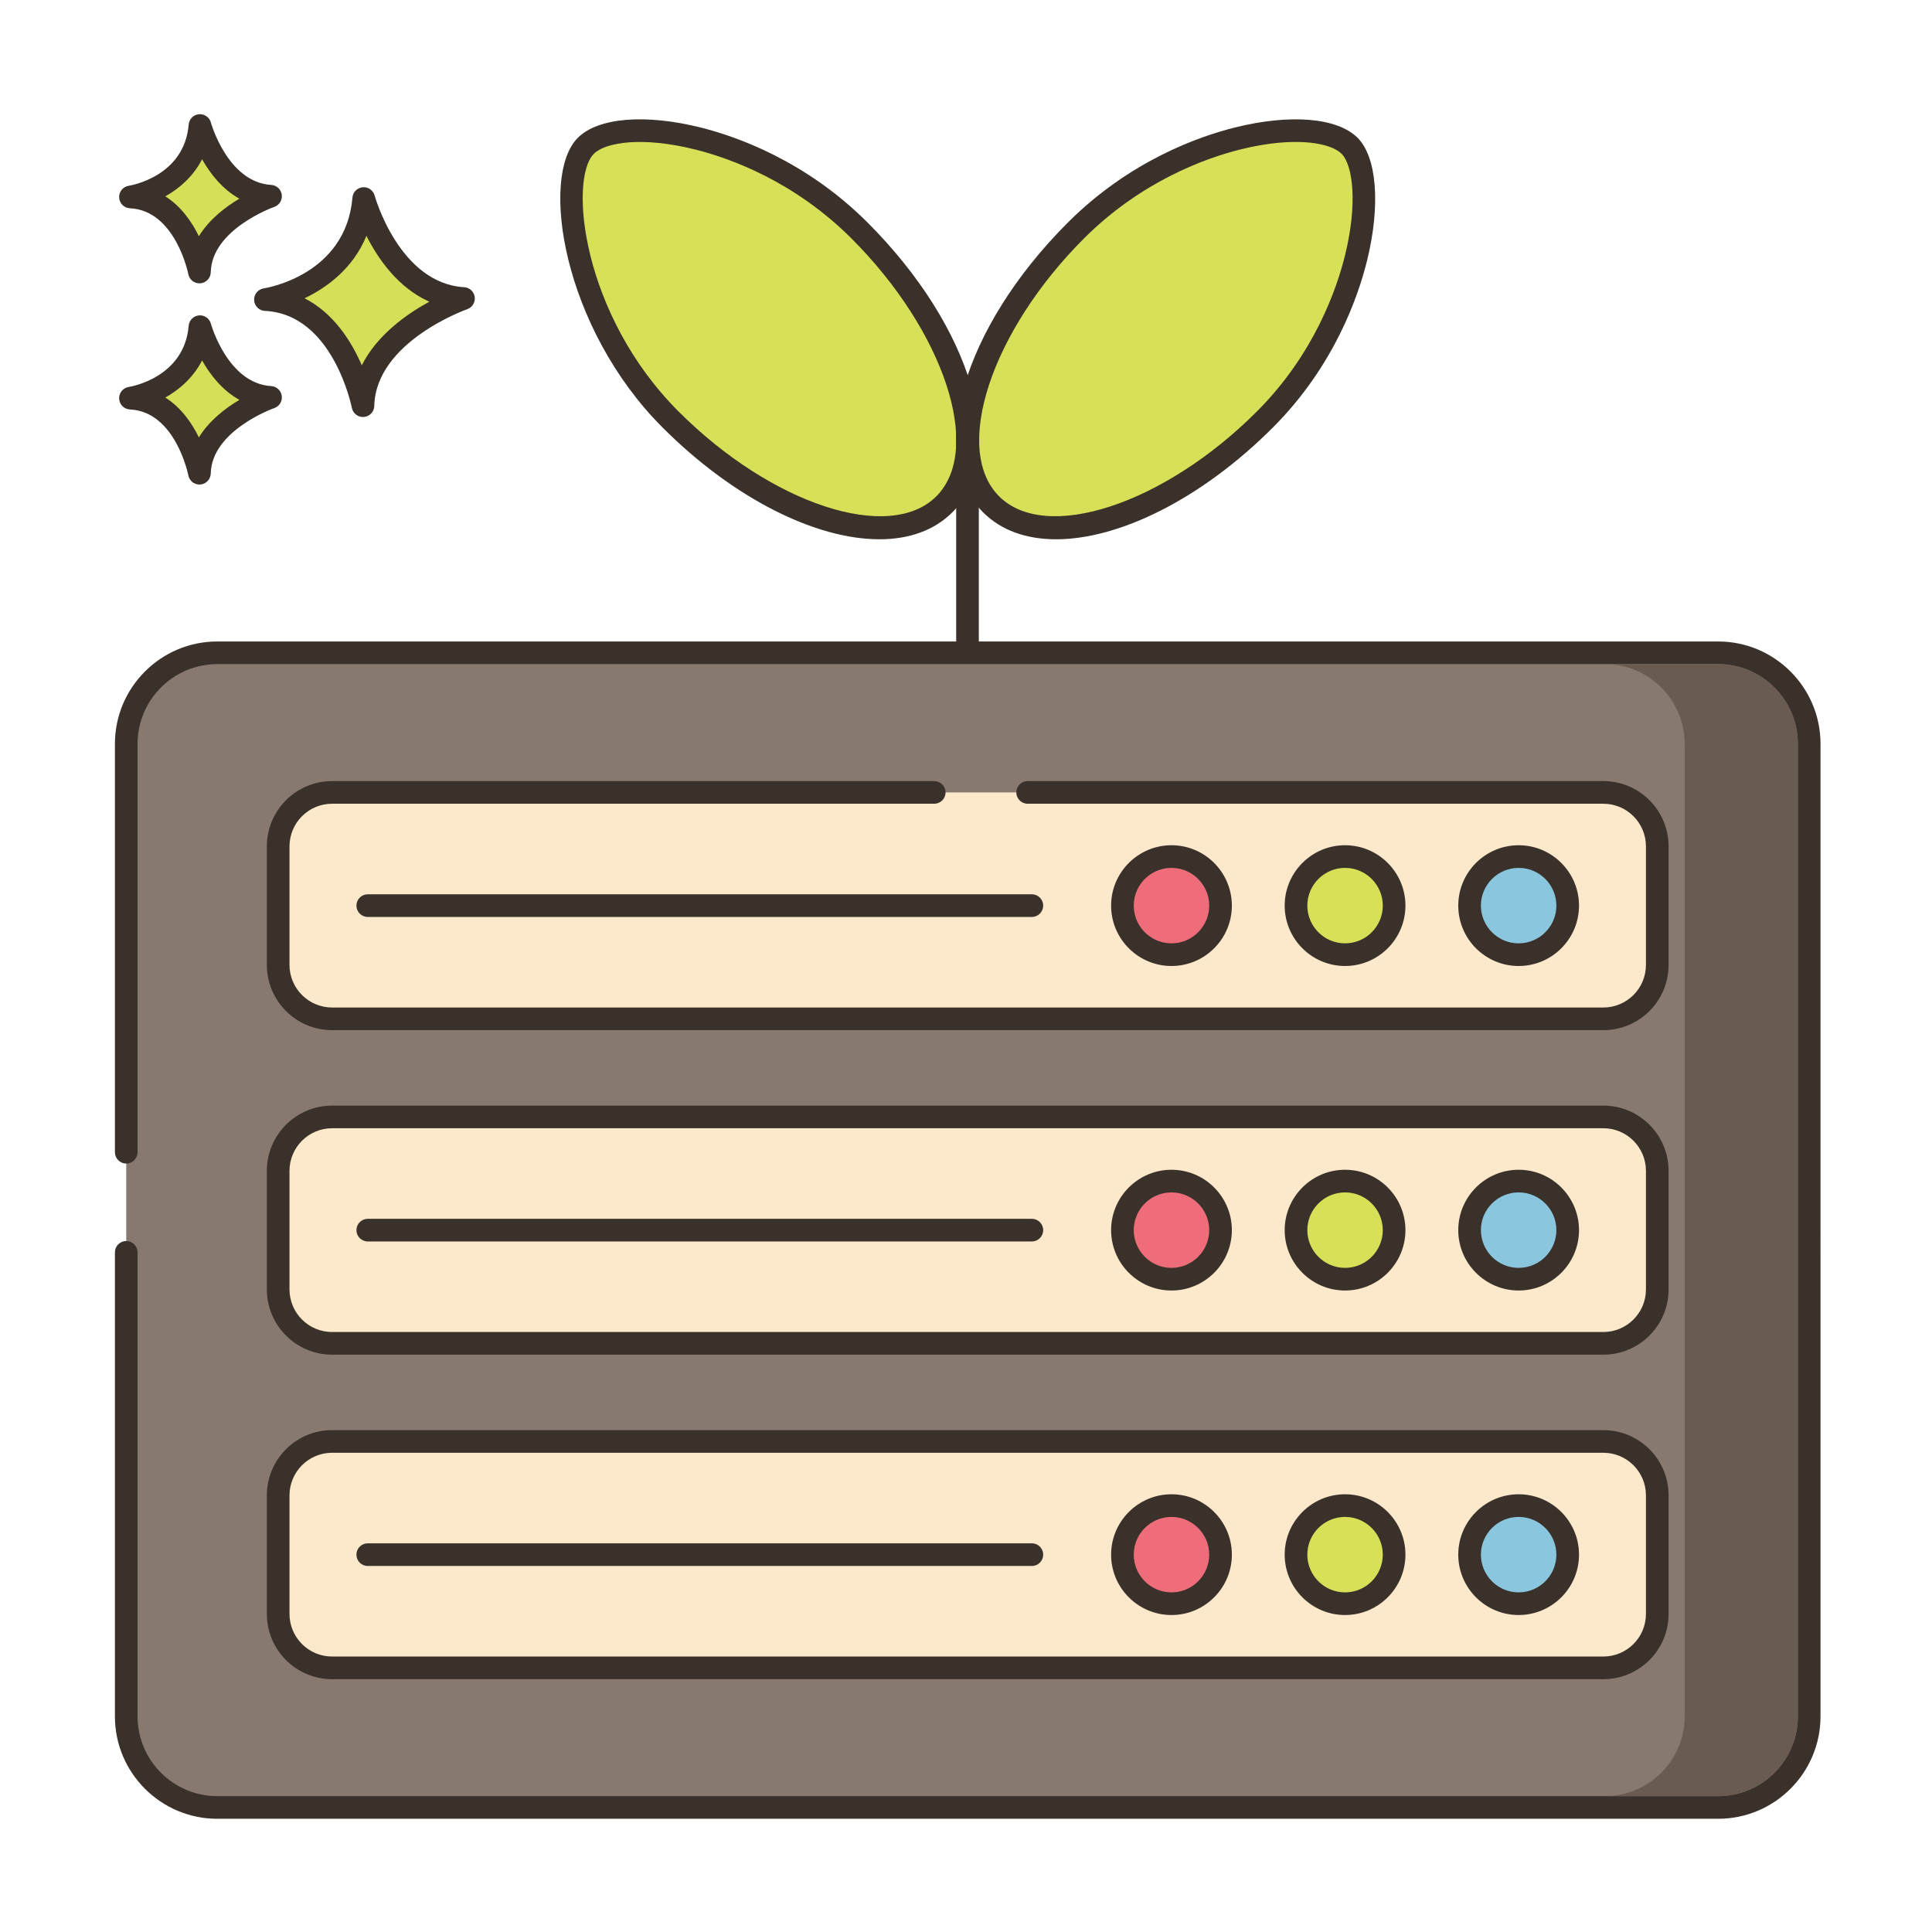 <?xml version="1.0" encoding="utf-8"?>
<!-- Generator: Adobe Illustrator 22.0.1, SVG Export Plug-In . SVG Version: 6.00 Build 0)  -->
<svg version="1.1" id="Layer_1" xmlns="http://www.w3.org/2000/svg" xmlns:xlink="http://www.w3.org/1999/xlink" x="0px" y="0px"
	 viewBox="0 0 256 256" style="enable-background:new 0 0 256 256;" xml:space="preserve">
<style type="text/css">
	.st0{fill:#3A312A;}
	.st1{fill:#F16C7A;}
	.st2{fill:#D7E057;}
	.st3{fill:#F8E4C8;}
	.st4{fill:#89C4DB;}
	.st5{fill-rule:evenodd;clip-rule:evenodd;fill:#F8E4C8;}
	.st6{fill:#87796F;}
	.st7{fill:#D4DB56;}
	.st8{fill:#F59689;}
	.st9{fill:#6CA6BE;}
	.st10{fill:#695B51;}
	.st11{fill:#F7E3C7;}
	.st12{fill:#8AC6DD;}
	.st13{fill:#6CA8BF;}
	.st14{fill:#D6DF58;}
	.st15{fill:#FAE6CA;}
	.st16{fill:#EF6D7A;}
	.st17{fill:#DDC9AC;}
	.st18{fill:#D24E5C;}
	.st19{fill:#6A5C52;}
	.st20{fill:#B9C239;}
	.st21{fill:#FCE8CB;}
	.st22{fill:#DECAAD;}
	.st23{fill:#D5DE58;}
	.st24{fill:#8AC5DC;}
	.st25{fill:#D34E5C;}
	.st26{fill:#ED6E7A;}
	.st27{fill:#B8C136;}
</style>
<g>
	<g>
		<g>
			<path class="st14" d="M48.194,26.308C47.221,37.871,35.17,39.697,35.17,39.697c10.347,0.487,12.925,14.059,12.925,14.059
				c0.221-9.677,13.321-14.202,13.321-14.202C51.603,38.967,48.194,26.308,48.194,26.308z"/>
		</g>
	</g>
	<g>
		<g>
			<path class="st0" d="M61.506,38.057c-8.604-0.515-11.832-12.024-11.864-12.141c-0.191-0.703-0.864-1.171-1.583-1.102
				c-0.725,0.066-1.298,0.642-1.359,1.367c-0.86,10.215-11.314,11.964-11.754,12.032c-0.763,0.116-1.314,0.791-1.273,1.561
				c0.04,0.771,0.657,1.385,1.428,1.421c9.028,0.425,11.498,12.718,11.522,12.843c0.137,0.711,0.759,1.217,1.472,1.217
				c0.042,0,0.084-0.002,0.126-0.005c0.764-0.064,1.357-0.693,1.374-1.46c0.195-8.509,12.192-12.777,12.313-12.819
				c0.675-0.234,1.092-0.914,0.994-1.622C62.804,38.64,62.22,38.099,61.506,38.057z M47.94,48.402
				c-1.356-3.131-3.708-6.907-7.587-8.877c2.931-1.404,6.409-3.913,8.202-8.272c1.551,3.071,4.199,6.88,8.334,8.723
				C53.882,41.615,49.966,44.381,47.94,48.402z"/>
		</g>
	</g>
	<g>
		<g>
			<path class="st14" d="M26.496,43.288c-0.689,8.179-9.212,9.47-9.212,9.47c7.318,0.344,9.142,9.944,9.142,9.944
				c0.156-6.844,9.422-10.045,9.422-10.045C28.907,52.242,26.496,43.288,26.496,43.288z"/>
		</g>
	</g>
	<g>
		<g>
			<path class="st0" d="M35.937,51.16c-5.766-0.345-7.972-8.186-7.993-8.265c-0.19-0.702-0.854-1.169-1.582-1.102
				c-0.726,0.065-1.299,0.643-1.36,1.368c-0.579,6.87-7.647,8.066-7.942,8.113c-0.763,0.116-1.313,0.791-1.273,1.561
				c0.04,0.771,0.657,1.385,1.428,1.421c6.035,0.284,7.723,8.645,7.739,8.727c0.135,0.713,0.759,1.22,1.472,1.22
				c0.042,0,0.084-0.002,0.125-0.005c0.765-0.063,1.358-0.693,1.376-1.461c0.13-5.709,8.331-8.634,8.412-8.662
				c0.677-0.234,1.094-0.913,0.996-1.622C37.236,51.744,36.652,51.202,35.937,51.16z M26.353,57.955
				c-0.924-1.886-2.34-3.947-4.447-5.28c1.855-1.041,3.697-2.629,4.871-4.916c1.057,1.874,2.654,3.954,4.941,5.224
				C29.868,54.083,27.729,55.723,26.353,57.955z"/>
		</g>
	</g>
	<g>
		<g>
			<path class="st14" d="M26.496,16.63c-0.689,8.179-9.212,9.471-9.212,9.471c7.318,0.344,9.142,9.944,9.142,9.944
				C26.582,29.201,35.848,26,35.848,26C28.907,25.584,26.496,16.63,26.496,16.63z"/>
		</g>
	</g>
	<g>
		<g>
			<path class="st0" d="M35.938,24.503c-5.766-0.346-7.972-8.187-7.994-8.266c-0.19-0.702-0.853-1.16-1.582-1.102
				c-0.726,0.065-1.299,0.643-1.36,1.368c-0.579,6.871-7.646,8.066-7.942,8.113c-0.763,0.116-1.313,0.791-1.273,1.561
				c0.04,0.771,0.657,1.385,1.427,1.421c6.035,0.284,7.724,8.645,7.739,8.727c0.135,0.713,0.759,1.22,1.473,1.22
				c0.041,0,0.083-0.002,0.124-0.005c0.765-0.063,1.358-0.693,1.376-1.461c0.13-5.708,8.331-8.633,8.412-8.661
				c0.676-0.233,1.094-0.913,0.996-1.622C37.236,25.087,36.652,24.546,35.938,24.503z M26.353,31.297
				c-0.924-1.885-2.34-3.947-4.447-5.279c1.855-1.041,3.697-2.63,4.871-4.917c1.057,1.874,2.654,3.955,4.941,5.225
				C29.868,27.426,27.729,29.065,26.353,31.297z"/>
		</g>
	</g>
	<g>
		<g>
			
				<ellipse transform="matrix(0.707 -0.707 0.707 0.707 -0.763 84.301)" class="st2" cx="101.379" cy="43.071" rx="17.706" ry="33.59"/>
		</g>
	</g>
	<g>
		<g>
			<path class="st0" d="M114.96,29.49c-8.191-8.191-17.358-11.402-22.094-12.588c-7.373-1.842-13.619-1.324-16.299,1.356
				c-5.116,5.116-1.984,25.178,11.231,38.394c9.493,9.492,20.357,14.805,28.723,14.805c3.896,0,7.251-1.153,9.671-3.573
				C133.808,60.269,128.873,43.403,114.96,29.49z M124.071,65.763c-6.213,6.211-21.851,1.068-34.151-11.231
				C77.049,41.66,75.365,23.703,78.688,20.38c1.516-1.516,6.37-2.338,13.45-0.566c4.435,1.109,13.021,4.118,20.701,11.798
				C125.139,43.911,130.282,59.551,124.071,65.763z"/>
		</g>
	</g>
	<g>
		<g>
			
				<ellipse transform="matrix(0.707 -0.707 0.707 0.707 14.965 122.271)" class="st2" cx="155.076" cy="43.071" rx="33.59" ry="17.706"/>
		</g>
	</g>
	<g>
		<g>
			<path class="st0" d="M179.889,18.259c-2.682-2.681-8.926-3.2-16.299-1.356c-4.736,1.186-13.904,4.396-22.095,12.588
				c-13.914,13.913-18.847,30.777-11.231,38.394c2.42,2.42,5.773,3.573,9.671,3.573c8.364,0,19.23-5.313,28.723-14.805
				c8.143-8.142,11.327-17.397,12.501-22.19C182.942,27.175,182.444,20.814,179.889,18.259z M178.244,33.749
				c-1.1,4.488-4.082,13.156-11.708,20.782c-12.301,12.3-27.941,17.441-34.151,11.231c-6.211-6.212-1.068-21.852,11.231-34.151
				c7.68-7.68,16.267-10.688,20.702-11.798c2.832-0.709,5.308-1.003,7.356-1.003c3.072,0,5.184,0.66,6.093,1.569
				C179.265,21.877,179.909,26.95,178.244,33.749z"/>
		</g>
	</g>
	<g>
		<g>
			<path class="st0" d="M128.2,55.119c-0.829,0-1.5,0.672-1.5,1.5v38.998c0,0.828,0.671,1.5,1.5,1.5c0.829,0,1.499-0.672,1.499-1.5
				V56.619C129.699,55.791,129.028,55.119,128.2,55.119z"/>
		</g>
	</g>
	<g>
		<g>
			<path class="st6" d="M227.662,86.499H28.794c-6.664,0-12.066,5.402-12.066,12.066v128.868c0,6.664,5.402,12.066,12.066,12.066
				h198.868c6.664,0,12.066-5.402,12.066-12.066V98.565C239.728,91.901,234.326,86.499,227.662,86.499z"/>
		</g>
	</g>
	<g>
		<g>
			<path class="st0" d="M227.662,84.999H28.793c-7.48,0-13.565,6.086-13.565,13.566v54.111c0,0.828,0.671,1.5,1.5,1.5
				c0.829,0,1.5-0.672,1.5-1.5V98.565c0-5.826,4.74-10.566,10.565-10.566h198.869c5.826,0,10.565,4.74,10.565,10.566v128.868
				c0,5.826-4.739,10.565-10.565,10.565H28.793c-5.826,0-10.565-4.739-10.565-10.565v-61.492c0-0.828-0.671-1.5-1.5-1.5
				c-0.829,0-1.5,0.672-1.5,1.5v61.492c0,7.48,6.085,13.565,13.565,13.565h198.869c7.48,0,13.565-6.085,13.565-13.565V98.565
				C241.227,91.085,235.143,84.999,227.662,84.999z"/>
		</g>
	</g>
	<g>
		<g>
			<path class="st21" d="M212.453,190.999H44.003c-3.945,0-7.143,3.198-7.143,7.143v15.714c0,3.945,3.198,7.143,7.143,7.143h168.45
				c3.945,0,7.143-3.198,7.143-7.143v-15.714C219.596,194.197,216.398,190.999,212.453,190.999z"/>
		</g>
	</g>
	<g>
		<g>
			<path class="st0" d="M212.453,189.499H44.003c-4.766,0-8.643,3.878-8.643,8.644v15.714c0,4.766,3.877,8.643,8.643,8.643h168.45
				c4.766,0,8.643-3.877,8.643-8.643v-15.714C221.096,193.377,217.219,189.499,212.453,189.499z M218.096,213.856
				c0,3.111-2.531,5.643-5.643,5.643H44.003c-3.112,0-5.643-2.531-5.643-5.643v-15.714c0-3.112,2.531-5.644,5.643-5.644h168.45
				c3.111,0,5.643,2.531,5.643,5.644V213.856z"/>
		</g>
	</g>
	<g>
		<g>
			<circle class="st12" cx="201.228" cy="205.999" r="6.5"/>
		</g>
	</g>
	<g>
		<g>
			<path class="st0" d="M201.227,197.999c-4.411,0-8,3.589-8,8s3.589,8,8,8c4.411,0,8-3.589,8-8S205.639,197.999,201.227,197.999z
				 M201.227,210.999c-2.757,0-5-2.243-5-5s2.243-5,5-5c2.757,0,5,2.243,5,5S203.984,210.999,201.227,210.999z"/>
		</g>
	</g>
	<g>
		<g>
			<circle class="st2" cx="178.228" cy="205.999" r="6.5"/>
		</g>
	</g>
	<g>
		<g>
			<path class="st0" d="M178.227,197.999c-4.411,0-8,3.589-8,8s3.589,8,8,8c4.411,0,8-3.589,8-8S182.639,197.999,178.227,197.999z
				 M178.227,210.999c-2.757,0-5-2.243-5-5s2.243-5,5-5c2.757,0,5,2.243,5,5S180.984,210.999,178.227,210.999z"/>
		</g>
	</g>
	<g>
		<g>
			<circle class="st16" cx="155.228" cy="205.999" r="6.5"/>
		</g>
	</g>
	<g>
		<g>
			<path class="st0" d="M155.227,197.999c-4.411,0-8,3.589-8,8s3.589,8,8,8c4.411,0,8-3.589,8-8S159.639,197.999,155.227,197.999z
				 M155.227,210.999c-2.757,0-5-2.243-5-5s2.243-5,5-5c2.757,0,5,2.243,5,5S157.984,210.999,155.227,210.999z"/>
		</g>
	</g>
	<g>
		<g>
			<path class="st0" d="M136.727,204.499H48.728c-0.829,0-1.5,0.672-1.5,1.5s0.671,1.5,1.5,1.5h87.999c0.828,0,1.5-0.672,1.5-1.5
				S137.556,204.499,136.727,204.499z"/>
		</g>
	</g>
	<g>
		<g>
			<path class="st21" d="M212.453,147.999H44.003c-3.945,0-7.143,3.198-7.143,7.143v15.714c0,3.945,3.198,7.143,7.143,7.143h168.45
				c3.945,0,7.143-3.198,7.143-7.143v-15.714C219.596,151.197,216.398,147.999,212.453,147.999z"/>
		</g>
	</g>
	<g>
		<g>
			<path class="st0" d="M212.453,146.499H44.003c-4.766,0-8.643,3.878-8.643,8.644v15.714c0,4.766,3.877,8.643,8.643,8.643h168.45
				c4.766,0,8.643-3.877,8.643-8.643v-15.714C221.096,150.377,217.219,146.499,212.453,146.499z M218.096,170.856
				c0,3.111-2.531,5.643-5.643,5.643H44.003c-3.112,0-5.643-2.531-5.643-5.643v-15.714c0-3.112,2.531-5.644,5.643-5.644h168.45
				c3.111,0,5.643,2.531,5.643,5.644V170.856z"/>
		</g>
	</g>
	<g>
		<g>
			<circle class="st12" cx="201.228" cy="162.999" r="6.5"/>
		</g>
	</g>
	<g>
		<g>
			<path class="st0" d="M201.227,154.999c-4.411,0-8,3.589-8,8s3.589,8,8,8c4.411,0,8-3.589,8-8S205.639,154.999,201.227,154.999z
				 M201.227,167.999c-2.757,0-5-2.243-5-5s2.243-5,5-5c2.757,0,5,2.243,5,5S203.984,167.999,201.227,167.999z"/>
		</g>
	</g>
	<g>
		<g>
			<circle class="st2" cx="178.228" cy="162.999" r="6.5"/>
		</g>
	</g>
	<g>
		<g>
			<path class="st0" d="M178.227,154.999c-4.411,0-8,3.589-8,8s3.589,8,8,8c4.411,0,8-3.589,8-8S182.639,154.999,178.227,154.999z
				 M178.227,167.999c-2.757,0-5-2.243-5-5s2.243-5,5-5c2.757,0,5,2.243,5,5S180.984,167.999,178.227,167.999z"/>
		</g>
	</g>
	<g>
		<g>
			<circle class="st16" cx="155.228" cy="162.999" r="6.5"/>
		</g>
	</g>
	<g>
		<g>
			<path class="st0" d="M155.227,154.999c-4.411,0-8,3.589-8,8s3.589,8,8,8c4.411,0,8-3.589,8-8S159.639,154.999,155.227,154.999z
				 M155.227,167.999c-2.757,0-5-2.243-5-5s2.243-5,5-5c2.757,0,5,2.243,5,5S157.984,167.999,155.227,167.999z"/>
		</g>
	</g>
	<g>
		<g>
			<path class="st0" d="M136.727,161.499H48.728c-0.829,0-1.5,0.672-1.5,1.5s0.671,1.5,1.5,1.5h87.999c0.828,0,1.5-0.672,1.5-1.5
				S137.556,161.499,136.727,161.499z"/>
		</g>
	</g>
	<g>
		<g>
			<path class="st21" d="M212.453,104.999H44.003c-3.945,0-7.143,3.198-7.143,7.143v15.714c0,3.945,3.198,7.143,7.143,7.143h168.45
				c3.945,0,7.143-3.198,7.143-7.143v-15.714C219.596,108.197,216.398,104.999,212.453,104.999z"/>
		</g>
	</g>
	<g>
		<g>
			<path class="st0" d="M212.453,103.499h-76.285c-0.828,0-1.5,0.672-1.5,1.5s0.672,1.5,1.5,1.5h76.285
				c3.111,0,5.643,2.531,5.643,5.644v15.714c0,3.111-2.531,5.643-5.643,5.643H44.003c-3.112,0-5.643-2.531-5.643-5.643v-15.714
				c0-3.112,2.531-5.644,5.643-5.644h79.787c0.829,0,1.5-0.672,1.5-1.5s-0.671-1.5-1.5-1.5H44.003c-4.766,0-8.643,3.878-8.643,8.644
				v15.714c0,4.766,3.877,8.643,8.643,8.643h168.45c4.766,0,8.643-3.877,8.643-8.643v-15.714
				C221.096,107.377,217.219,103.499,212.453,103.499z"/>
		</g>
	</g>
	<g>
		<g>
			<circle class="st12" cx="201.228" cy="119.999" r="6.5"/>
		</g>
	</g>
	<g>
		<g>
			<path class="st0" d="M201.227,111.999c-4.411,0-8,3.589-8,8s3.589,8,8,8c4.411,0,8-3.589,8-8S205.639,111.999,201.227,111.999z
				 M201.227,124.999c-2.757,0-5-2.243-5-5s2.243-5,5-5c2.757,0,5,2.243,5,5S203.984,124.999,201.227,124.999z"/>
		</g>
	</g>
	<g>
		<g>
			<circle class="st2" cx="178.228" cy="119.999" r="6.5"/>
		</g>
	</g>
	<g>
		<g>
			<path class="st0" d="M178.227,111.999c-4.411,0-8,3.589-8,8s3.589,8,8,8c4.411,0,8-3.589,8-8S182.639,111.999,178.227,111.999z
				 M178.227,124.999c-2.757,0-5-2.243-5-5s2.243-5,5-5c2.757,0,5,2.243,5,5S180.984,124.999,178.227,124.999z"/>
		</g>
	</g>
	<g>
		<g>
			<circle class="st16" cx="155.228" cy="119.999" r="6.5"/>
		</g>
	</g>
	<g>
		<g>
			<path class="st0" d="M155.227,111.999c-4.411,0-8,3.589-8,8s3.589,8,8,8c4.411,0,8-3.589,8-8S159.639,111.999,155.227,111.999z
				 M155.227,124.999c-2.757,0-5-2.243-5-5s2.243-5,5-5c2.757,0,5,2.243,5,5S157.984,124.999,155.227,124.999z"/>
		</g>
	</g>
	<g>
		<g>
			<path class="st0" d="M136.727,118.499H48.728c-0.829,0-1.5,0.672-1.5,1.5s0.671,1.5,1.5,1.5h87.999c0.828,0,1.5-0.672,1.5-1.5
				S137.556,118.499,136.727,118.499z"/>
		</g>
	</g>
	<g>
		<g>
			<path class="st10" d="M227.658,87.999h-15c5.83,0,10.57,4.74,10.57,10.57v128.86c0,5.83-4.74,10.57-10.57,10.57h15
				c5.83,0,10.57-4.74,10.57-10.57V98.569C238.228,92.739,233.488,87.999,227.658,87.999z"/>
		</g>
	</g>
</g>
</svg>
